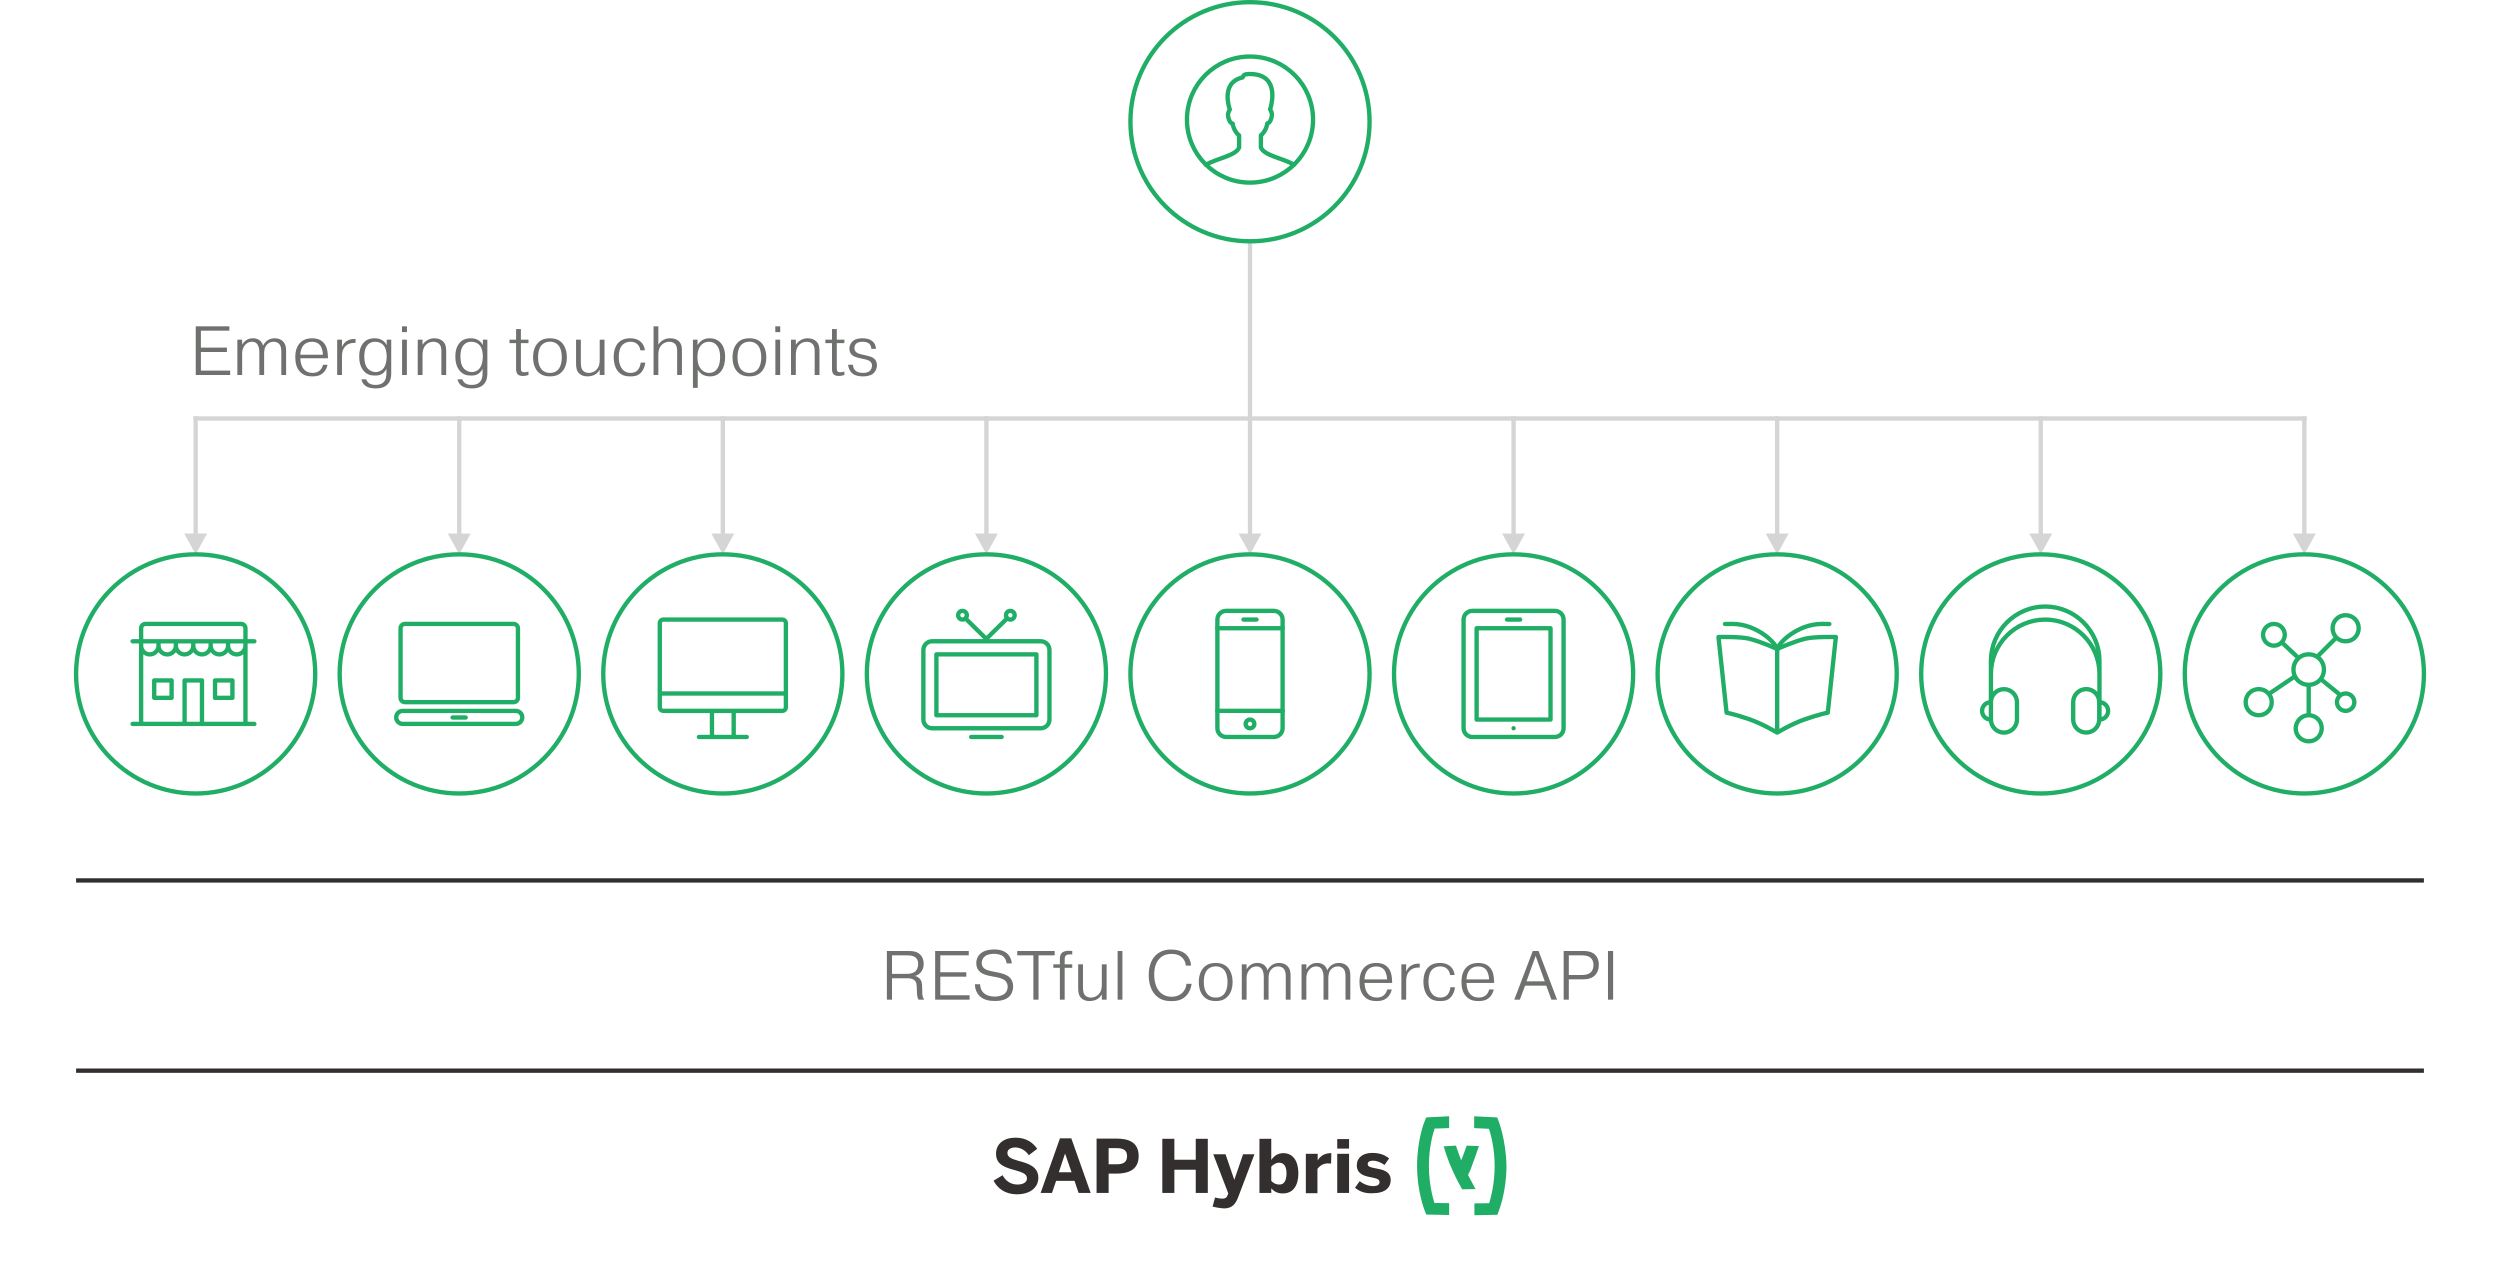 <svg xmlns="http://www.w3.org/2000/svg" width="575" height="290" shape-rendering="geometricPrecision" text-rendering="geometricPrecision" image-rendering="optimizeQuality" fill-rule="evenodd" clip-rule="evenodd" viewBox="0 0 575000 290000"><path fill="none" d="M0 1h575000v290000H0z"/><path fill="none" stroke="#D6D5D5" stroke-width="1000.06" stroke-linecap="square" d="M45000 96251h485000"/><path fill="#D6D5D5" fill-rule="nonzero" d="M287000 123126V55001h1000l-1 68125h-999zm3135-415l-2636 4790-2634-4790h5270zM45500 96251h-1000v-500h1000v500zm-1001 26875l1-26875h1000l-1 26875h-1000zm3136-415l-2636 4790-2634-4790h5270zm-3136 415h1000v500h-1000v-500zM530500 96251h-1000v-500h1000v500zm-1001 26875l1-26875h1000l-1 26875h-1000zm3136-415l-2636 4790-2634-4790h5270zm-3136 415h1000v500h-1000v-500zM469875 96251h-1000v-500h1000v500zm-1001 26875l1-26875h1000l-1 26875h-1000zm3135-415l-2635 4790-2635-4790h5270zm-3135 415h1000v500h-1000v-500zM409250 96251h-1000v-500h1000v500zm-1001 26875l1-26875h1000l-1 26875h-1000zm3135-415l-2635 4790-2635-4790h5270zm-3135 415h1000v500h-1000v-500zM348625 96251h-1000v-500h1000v500zm-1001 26875l1-26875h1000l-1 26875h-1000zm3135-415l-2635 4790-2635-4790h5270zm-3135 415h1000v500h-1000v-500zM227375 96251h-1000v-500h1000v500zm-1000 26875V96251h1000v26875h-1000zm3135-415l-2635 4790-2635-4790h5270zm-3135 415h1000v500h-1000v-500zM166750 96251h-1000v-500h1000v500zm-1000 26875V96251h1000v26875h-1000zm3135-415l-2635 4790-2635-4790h5270zm-3135 415h1000v500h-1000v-500zM106125 96251h-1000v-500h1000v500zm-1000 26875V96251h1000v26875h-1000zm3135-415l-2635 4790-2635-4790h5270zm-3135 415h1000v500h-1000v-500z"/><g fill="none" stroke="#20AD65" stroke-width="1000.06" stroke-linecap="round"><path d="M302000 27501c0 8008-6492 14500-14500 14500s-14500-6492-14500-14500c0-8009 6492-14500 14500-14500s14500 6491 14500 14500"/><path stroke-linejoin="round" d="M297613 37886c-2349-1442-6906-2084-7610-3977-9-953 4-1937 4-2808 431-226 1340-1497 1471-2717 339-28 899-536 1055-1843 85-702-412-1382-412-1382s2357-6791-2925-7961c-493-109-1048-179-1678-179-1757 0-1435 445-1705 786-5282 1170-2947 7388-2947 7388s-497 681-413 1382c157 1308 717 1815 1056 1843 130 1220 1057 2478 1488 2704 0 871 13 1855 4 2808-704 1894-5264 2524-7611 3963"/></g><g fill="none" stroke="#20AD65" stroke-width="1000.06"><g stroke-linecap="round" stroke-linejoin="round"><path d="M56457 166501H32457v-22000M32457 144501c0-550 450-1000 1000-1000M33457 143501h22000M55457 143501c550 0 1000 450 1000 1000M56457 144501v22000M30500 166501h28000M30500 147500h28000M56457 147536v975M56457 148511c0 1100-900 2000-2000 2000M54457 150511c-1100 0-2000-900-2000-2000M52457 148511v-1011zM52457 148511c0 1100-900 2000-2000 2000M50457 150511c-1100 0-2000-900-2000-2000M48457 148511v-1011zM48457 148511c0 1100-900 2000-2000 2000M46457 150511c-1100 0-2000-900-2000-2000M44457 148511v-1011zM44457 148511c0 1100-900 2000-2000 2000M42457 150511c-1100 0-2000-900-2000-2000M40457 148511v-1011zM40457 148511c0 1100-900 2000-2000 2000M38457 150511c-1100 0-2000-900-2000-2000M36457 148511v-1011zM36457 148511c0 1100-900 2000-2000 2000M34457 150511c-1100 0-2000-900-2000-2000M32457 148511v-997"/><path d="M42457 166501v-10000h4000v10000M39469 160501h-4000v-4000h4000zM53457 160501h-4000v-4000h4000z"/></g><path d="M72500 155001c0 15188-12312 27500-27500 27500s-27500-12312-27500-27500 12312-27500 27500-27500 27500 12312 27500 27500"/></g><g fill="none" stroke="#20AD65" stroke-width="1000.06"><path stroke-linecap="round" stroke-linejoin="round" d="M285999 142496h3000M279999 144496h15000M279999 163496h15000"/><path d="M287499 165500c553 0 1000 448 1000 1000s-447 1000-1000 1000c-552 0-1000-448-1000-1000s448-1000 1000-1000"/><path stroke-linecap="round" stroke-linejoin="round" d="M292999 169501h-11000M281999 169501c-1100 0-2000-900-2000-2000M279999 167501v-25000M279999 142501c0-1100 900-2000 2000-2000M281999 140501h11000M292999 140501c1100 0 2000 900 2000 2000M294999 142501v25000M294999 167501c0 1100-900 2000-2000 2000"/><path d="M314999 155001c0 15188-12312 27500-27500 27500s-27500-12312-27500-27500 12312-27500 27500-27500 27500 12312 27500 27500"/></g><path fill="none" stroke="#20AD65" stroke-width="1000.06" stroke-linecap="round" stroke-linejoin="round" d="M346624 142496h3000M357624 169501h-19000M338624 169501c-1100 0-2000-900-2000-2000M336624 167501v-25000M336624 142501c0-1100 900-2000 2000-2000M338624 140501h19000M357624 140501c1100 0 2000 900 2000 2000M359624 142501v25000M359624 167501c0 1100-900 2000-2000 2000M356622 165498h-17000v-21000h17000z"/><path fill="#25A65C" fill-rule="nonzero" d="M348624 167496c0 276-224 500-500 500s-500-224-500-500 224-500 500-500 500 224 500 500z"/><path fill="none" stroke="#20AD65" stroke-width="1000.06" d="M375624 155001c0 15188-12312 27500-27500 27500s-27500-12312-27500-27500 12312-27500 27500-27500 27500 12312 27500 27500"/><g fill="none" stroke="#20AD65" stroke-width="1000.06"><g stroke-linecap="round" stroke-linejoin="round"><path d="M118127 161496H93127M93127 161496c-550 0-1000-450-1000-1000M92127 160496v-15995M92127 144501c0-550 450-1000 1000-1000M93127 143501h25000M118127 143501c550 0 1000 450 1000 1000M119127 144501v15995M119127 160496c0 550-450 1000-1000 1000M118625 166501H92624M92624 166501c-824 0-1499-675-1499-1500M91125 165001c0-825 675-1499 1499-1499M92624 163502h26001M118625 163502c825 0 1500 674 1500 1499M120125 165001c0 825-675 1500-1500 1500M104101 165022h3000z"/></g><path d="M133125 155001c0 15188-12312 27500-27500 27500s-27500-12312-27500-27500 12312-27500 27500-27500 27500 12312 27500 27500"/></g><g fill="none" stroke="#20AD65" stroke-width="1000.06"><g stroke-linecap="round" stroke-linejoin="round"><path d="M179957 163501h-27415M152542 163501c-436 0-792-357-792-793M151750 162708v-19415M151750 143293c0-436 356-792 792-792M152542 142501h27415M179957 142501c436 0 793 356 793 792M180750 143293v19415M180750 162708c0 436-357 793-793 793M151750 159501h29000M163750 164001v5000M168750 163501v6000M171749 169501h-10999"/></g><path d="M193750 155001c0 15188-12313 27500-27500 27500-15188 0-27500-12312-27500-27500s12312-27500 27500-27500c15187 0 27500 12312 27500 27500"/></g><g fill="none" stroke="#20AD65" stroke-width="1000.06"><path d="M457913 164985v-12992M457913 151993c0-6871 5617-12492 12482-12492M470395 139501c6865 0 12482 5621 12482 12492M482877 151993v12992M457913 154996c0-6870 5617-12492 12482-12492M470395 142504c6865 0 12482 5622 12482 12492M460907 168501c-1647 0-2995-1348-2995-2996M457912 165505v-4002M457912 161503c0-1648 1348-2996 2995-2996M460907 158507c1648 0 2996 1348 2996 2996M463903 161503v4002M463903 165505c0 1648-1348 2996-2996 2996M479828 168486c-1647 0-2995-1348-2995-2995M476833 165491v-4003M476833 161488c0-1647 1348-2995 2995-2995M479828 158493c1648 0 2996 1348 2996 2995M482824 161488v4003M482824 165491c0 1647-1348 2995-2996 2995M457871 165503c-1103 0-1997-895-1997-1999s894-1999 1997-1999M482877 165503c1103 0 1997-895 1997-1999s-894-1999-1997-1999"/><path d="M496874 155001c0 15188-12312 27500-27500 27500s-27500-12312-27500-27500 12312-27500 27500-27500 27500 12312 27500 27500"/></g><g fill="none" stroke="#20AD65" stroke-width="1000.06"><path d="M531000 150501c1983 0 3500 1517 3500 3500s-1517 3500-3500 3500-3500-1517-3500-3500 1517-3500 3500-3500M539500 141501c1680 0 3000 1320 3000 3000s-1320 3000-3000 3000-3000-1320-3000-3000 1320-3000 3000-3000M539500 159501c1100 0 2000 900 2000 2000s-900 2000-2000 2000-2000-900-2000-2000 900-2000 2000-2000M531000 164501c1607 0 3000 1286 3000 3000 0 1607-1286 3000-3000 3000-1607 0-3000-1286-3000-3000 107-1714 1393-3000 3000-3000M519500 158501c1680 0 3000 1320 3000 3000s-1320 3000-3000 3000-3000-1320-3000-3000 1320-3000 3000-3000M523000 143501c1375 0 2500 1125 2500 2500s-1125 2500-2500 2500-2500-1125-2500-2500 1125-2500 2500-2500M533000 151001l4427-4427M533572 156024l4855 3953M531000 157501v7000M522000 159501l5843-3950M524819 147745l3846 3614"/><path d="M557500 155001c0 15188-12312 27500-27500 27500s-27500-12312-27500-27500 12312-27500 27500-27500 27500 12312 27500 27500"/></g><g fill="none" stroke="#20AD65" stroke-width="1000.06"><path stroke-linecap="round" stroke-linejoin="round" d="M223375 169501h7000"/><path d="M239375 167500h-25000M214375 167500c-1100 0-2000-900-2000-2000M212375 165500v-16007M212375 149493c0-1100 900-2000 2000-2000M214375 147493h25000M239375 147493c1100 0 1999 900 1999 2000M241374 149493v16007M241374 165500c0 1100-899 2000-1999 2000"/><path stroke-linecap="round" stroke-linejoin="round" d="M238374 164501h-23000v-14000h23000z"/><path d="M222375 141501c0 552-448 1000-1000 1000-553 0-1001-448-1001-1000s448-1000 1001-1000c552 0 1000 448 1000 1000M233374 141501c0 552-447 1000-999 1000-553 0-1000-448-1000-1000s447-1000 1000-1000c552 0 999 448 999 1000"/><path stroke-linecap="round" stroke-linejoin="round" d="M226845 146943l-4788-4708M226843 146945l4789-4710"/><path d="M254375 155001c0 15188-12313 27500-27500 27500-15188 0-27500-12312-27500-27500s12312-27500 27500-27500c15187 0 27500 12312 27500 27500"/></g><g fill="none" stroke="#20AD65" stroke-width="1000.06"><g stroke-linecap="round" stroke-linejoin="round"><path d="M408749 168501s-3353-2032-6534-3120c-3403-1165-5104-1461-5104-1461M397111 163920l-1862-17408M395249 146512s5007-113 7019 384c2752 680 6481 2364 6481 2364M408749 168501s3353-2032 6534-3120c3403-1165 5104-1461 5104-1461M420387 163920l1862-17408M422249 146512s-5007-113-7018 384c-2753 680-6482 2364-6482 2364M408749 149260v19241"/></g><path stroke-linecap="round" stroke-linejoin="round" d="M420749 143522s-1397-21-1693-21c-5692 0-10307 4571-10307 6000"/><path d="M436249 155001c0 15188-12312 27500-27500 27500s-27500-12312-27500-27500 12312-27500 27500-27500 27500 12312 27500 27500"/><path stroke-linecap="round" stroke-linejoin="round" d="M396749 143522s1397-21 1693-21c5693 0 10307 4571 10307 6000"/></g><g><path fill="#332F2E" d="M267332 274377v-12451h2773v4813h4917v-4813h2773v12451h-2773v-5336h-4917v5336h-2773zm11562 3139l575-2092c262 52 890 261 1727 261 575 0 941-209 1151-784l157-419-3453-8998h2825l1988 5807h52l1988-5807h2616l-3767 9940c-628 1569-1412 2511-3243 2511-1413-105-2145-314-2616-419zm13497-4185v1046h-2720v-12451h2720v4865c576-837 1413-1569 2773-1569 2041 0 3453 1569 3453 4656s-1412 4604-3505 4604c-1203 52-2040-419-2721-1151zm3506-3453c0-1517-523-2459-1727-2459-680 0-1308 419-1779 890v3295c576 576 1099 838 1832 838 1098 52 1674-890 1674-2564zm4447 4499v-8998h2720v1517c471-785 1361-1674 3035-1674h104l-52 2407c-105 0-523-53-733-53-1098 0-1883 576-2406 1256v5598h-2668v-53zm7219-10201v-2198h2721v2198h-2721zm0 10201v-8998h2721v8998h-2721zm4081-1203l1099-1517c784 680 2040 1151 3139 1151 837 0 1412-314 1412-889 0-628-470-838-1726-1099-1726-314-3505-733-3505-2825 0-1779 1464-2825 3505-2825 1831 0 2930 471 3924 1255l-1047 1517c-889-627-1831-993-2668-993-785 0-1203 313-1203 784 0 523 471 733 1622 942 1778 314 3662 680 3662 2720 0 2198-1884 3035-3976 3035-1988 156-3296-471-4238-1256zm-83131-1622l2093-1255c680 1360 1935 2145 3400 2145 1256 0 2197-471 2197-1413s-889-1360-2563-1831c-2250-628-4552-1203-4552-3819 0-2354 1831-3715 4500-3715 2563 0 4080 1256 4970 2564l-1936 1465c-680-1046-1884-1779-3087-1779-1151 0-1831 523-1831 1256 0 994 942 1360 2564 1831 2197 575 4551 1308 4551 3871 0 1988-1517 3819-5022 3819-2668-52-4343-1360-5284-3139zm10829 2825l4447-12556h2616l4447 12556h-2773l-942-2773h-4237l-942 2773h-2616zm4186-4760h2929l-1465-4238h-52l-1412 4238zm8684 4760v-12503h4552c2668 0 5127 732 5127 4028 0 3348-2668 4028-5127 4028h-1779v4447h-2773zm2773-6592h1884c1726 0 2354-680 2354-1883 0-1151-628-1831-2354-1831h-1884v3714z"/><path fill="#20AD65" d="M333303 279452l-5284-105-314-837c-52-157-1779-4394-1779-10358 0-5965 1675-10202 1779-10359l314-785 5284-261v2720l-3348 105c-471 1412-1308 4551-1308 8580 0 3976 837 7115 1256 8527l3400 52v2721zm6854-15852l-2825-105c-262 785-733 2093-1256 3401-523-1308-941-2616-1203-3401l-2825 157c157 576 942 3192 2040 5546 680 1569 1570 3244 2197 4342l3087-52c0-52-837-1517-1726-3244 156-366 366-732 523-1098 941-2459 1831-5075 1988-5546zm4499-5807l-314-785-5284-261v2720l3401 157c471 1413 1308 4552 1308 8580 0 3976-837 7115-1256 8527l-3401 53v2720l5284-104 314-837c53-157 1779-4395 1779-10359-105-6017-1779-10254-1831-10411z"/></g><path fill="none" stroke="#332F2E" stroke-width="999.78" d="M17500 202501h540000M17500 246251h540000"/><path fill="none" stroke="#20AD65" stroke-width="1000.06" d="M315000 28000c0 15188-12312 27500-27500 27500s-27500-12312-27500-27500S272312 500 287500 500s27500 12312 27500 27500"/><path fill="#6E716D" fill-rule="nonzero" d="M46206 79947v-3888h6543v-1008h-7727v11200h7920v-1008h-6736v-4288h5984v-1008h-5984zm8383-1824v8128h1104v-4896c0-1104 416-1776 832-2176 384-368 832-576 1424-576 352 0 768 64 1120 432 544 576 576 1632 576 1984v5232h1104v-4944c0-640 80-1488 704-2112 368-368 896-592 1488-592 480 0 880 160 1168 416 560 512 592 1328 592 1984v5248h1104v-5472c0-672-32-1584-752-2288-336-336-928-688-1856-688-704 0-1296 192-1776 560-544 416-848 960-928 1136-160-656-544-1040-784-1232-480-368-1024-464-1520-464-640 0-1136 144-1584 464-368 256-688 608-912 1024v-1168h-1104zm19696 5776c-32 176-176 784-688 1264-320 288-832 608-1680 608-896 0-1536-304-1984-800-464-496-816-1296-864-2576h6368c-48-1472-176-2720-1056-3632-816-848-1888-960-2592-960-752 0-1872 128-2752 1024-1008 1024-1120 2464-1120 3328 0 1184 208 2512 1200 3472 896 864 1904 944 2752 944 880 0 1808-128 2592-944 400-416 736-1024 880-1728h-1056zm-5216-2304c0-800 304-1696 752-2208 384-432 1040-784 1952-784 832 0 1392 320 1712 656 544 560 784 1680 784 2336h-5200zm12704-3632h-176c-576 0-1248 64-1904 512-336 224-752 624-1008 1264h-32v-1616h-1104v8128h1104v-4192c0-944 128-1744 800-2432 528-544 1152-768 2160-768h160v-896zm1344 9280c112 544 384 976 672 1264 768 768 1968 832 2688 832 784 0 1840-128 2608-880s896-1712 896-2592v-7744h-1040v1200h-32c-272-528-656-864-992-1072-560-352-1152-448-1728-448-816 0-1728 144-2496 944-1024 1072-1072 2592-1072 3344 0 912 176 2272 1072 3264 784 880 1712 1024 2576 1024 512 0 1072-64 1568-368 400-240 800-688 1040-1184v944c0 704-64 1600-752 2208-528 480-1232 544-1744 544-448 0-1056-48-1536-400-208-160-480-432-624-880h-1104zm3312-1664c-592 0-1296-240-1776-736-784-816-864-2112-864-2880 0-640 64-1904 816-2688 384-400 928-672 1680-672 784 0 1424 288 1840 720 608 624 816 1712 816 2688 0 224-16 2064-928 2928-368 352-976 640-1584 640zm6048-7456v8128h1104v-8128h-1104zm-16-1728h1136v-1344h-1136v1344zm3616 1728v8128h1104v-4544c0-608 48-1696 832-2448 416-400 1024-656 1664-656 432 0 928 144 1248 416 608 528 592 1392 592 1904v5328h1104v-5488c0-736-48-1584-736-2256-432-416-1120-704-1984-704-576 0-1072 128-1600 432-432 256-816 576-1120 1072v-1184h-1104zm9152 9120c112 544 384 976 672 1264 768 768 1968 832 2688 832 784 0 1840-128 2608-880s896-1712 896-2592v-7744h-1040v1200h-32c-272-528-656-864-992-1072-560-352-1152-448-1728-448-816 0-1728 144-2496 944-1024 1072-1072 2592-1072 3344 0 912 176 2272 1072 3264 784 880 1712 1024 2576 1024 512 0 1072-64 1568-368 400-240 800-688 1040-1184v944c0 704-64 1600-752 2208-528 480-1232 544-1744 544-448 0-1056-48-1536-400-208-160-480-432-624-880h-1104zm3312-1664c-592 0-1296-240-1776-736-784-816-864-2112-864-2880 0-640 64-1904 816-2688 384-400 928-672 1680-672 784 0 1424 288 1840 720 608 624 816 1712 816 2688 0 224-16 2064-928 2928-368 352-976 640-1584 640zm8640-7456v800h1520v5904c0 336 32 896 352 1248 144 160 496 400 1216 400 384 0 832-64 1280-224v-800c-368 128-624 176-944 176-192 0-480-16-640-208-144-160-160-432-160-608v-5888h1744v-800h-1744v-2432h-1104v2432h-1520zm5424 4064c0 1888 704 2960 1280 3488 784 736 1744 896 2624 896s1776-160 2576-896c1072-976 1296-2464 1296-3488 0-1136-304-2544-1232-3440-832-800-1824-944-2656-944-816 0-1824 144-2656 944-512 496-1232 1520-1232 3440zm1152-16c0-1536 432-2432 928-2912 368-352 960-672 1808-672 976 0 1552 416 1872 752 640 704 848 1840 848 2832 0 1472-416 2464-992 2992-528 496-1184 608-1728 608s-1184-112-1744-624c-560-528-992-1440-992-2976zm15280 4080v-8128h-1104v4544c0 816-64 1632-720 2336-608 640-1312 768-1808 768-656 0-1056-256-1280-480-496-496-528-1248-528-2112v-5056h-1104v5488c0 944 128 1712 704 2272 336 336 912 688 1888 688 576 0 1264-128 1760-416 384-208 768-592 1056-1072h32v1168h1104zm8320-2848c-48 624-320 1344-720 1760-256 272-752 608-1616 608-784 0-1344-304-1728-688-464-464-976-1360-976-3008 0-1248 304-2192 848-2752 304-304 880-720 1856-720 624 0 1232 160 1696 688 128 144 480 576 560 1280h1056c-96-848-480-1504-912-1920-448-416-1200-848-2480-848-1408 0-2256 512-2752 1056-656 704-1040 1856-1040 3248 0 1616 480 2848 1232 3568 848 816 1776 896 2624 896 832 0 1632-80 2352-800 624-608 976-1552 1056-2368h-1056zm2960-8352v11200h1104v-4544c0-688 32-1600 752-2368 432-448 1072-736 1776-736 592 0 1056 240 1328 528 544 576 464 1472 464 2064v5056h1104v-5488c0-736-16-1584-688-2256-384-384-1008-704-2000-704-704 0-1216 144-1744 480-400 256-736 560-992 1024v-4256h-1104zm9056 3072v11088h1104v-4208c239 432 608 848 1040 1120 480 288 1104 448 1808 448 2223 0 3456-1824 3456-4464 0-1904-657-2912-1184-3424-417-400-1184-880-2400-880-609 0-1185 128-1728 480-240 160-656 480-1008 1040h-33v-1200h-1055zm1040 4096c0-848 96-2160 976-2976 416-384 992-640 1648-640 800 0 1328 336 1632 624 447 416 960 1248 960 2912 0 1344-352 2384-913 2976-432 448-959 656-1567 656-849 0-1440-368-1808-752-801-832-928-2016-928-2800zm8064-32c0 1888 703 2960 1279 3488 785 736 1744 896 2624 896s1776-160 2576-896c1072-976 1296-2464 1296-3488 0-1136-304-2544-1232-3440-832-800-1823-944-2656-944-815 0-1823 144-2655 944-512 496-1232 1520-1232 3440zm1152-16c0-1536 431-2432 927-2912 368-352 960-672 1808-672 977 0 1552 416 1872 752 640 704 848 1840 848 2832 0 1472-416 2464-992 2992-527 496-1183 608-1728 608-544 0-1183-112-1744-624-560-528-991-1440-991-2976zm8703-4048v8128h1104v-8128h-1104zm-15-1728h1135v-1344h-1135v1344zm3615 1728v8128h1104v-4544c0-608 48-1696 832-2448 416-400 1024-656 1664-656 432 0 928 144 1248 416 608 528 592 1392 592 1904v5328h1104v-5488c0-736-48-1584-736-2256-432-416-1120-704-1984-704-576 0-1072 128-1600 432-432 256-816 576-1120 1072v-1184h-1104zm7905 0v800h1519v5904c0 336 32 896 353 1248 144 160 495 400 1215 400 384 0 832-64 1280-224v-800c-368 128-623 176-944 176-192 0-480-16-640-208-144-160-160-432-160-608v-5888h1744v-800h-1744v-2432h-1104v2432h-1519zm5216 5760c64 592 320 1344 784 1824 415 432 1200 864 2607 864 480 0 1552-32 2288-576 544-400 960-1136 960-2016 0-736-303-1232-720-1552-496-384-1232-544-1904-704l-847-192c-449-96-945-224-1296-528-305-272-417-576-417-928 0-496 192-816 368-992 416-416 1072-480 1489-480 688 0 1247 160 1584 480 256 256 447 688 447 1152h1072c-16-768-352-1312-687-1632-720-704-1793-800-2401-800-479 0-1360 48-2016 480-623 416-1008 1136-1008 1904 0 560 208 1072 544 1408 449 448 1248 656 1984 816l896 192c800 176 1152 368 1345 528 303 256 431 592 431 944 0 512-207 992-544 1264-256 208-704 432-1520 432-912 0-1455-256-1760-544-256-240-559-688-559-1344h-1120zM203981 229924h1184v-4929h3536c416 0 1104 33 1600 449 544 464 528 1071 560 1840l48 1184c32 895 256 1279 368 1456h1280c-416-624-416-1168-432-1552l-32-1264c-16-720-16-1488-624-2080-128-128-448-416-976-544v-32c368-97 848-321 1280-800 512-592 672-1264 672-1984 0-1040-400-1696-768-2080-736-768-1712-864-2944-864h-4752v11200zm1184-10192h3392c528 0 1472 0 2048 511 288 241 576 705 576 1489 0 688-256 1312-624 1664-432 400-1200 591-1936 591h-3456v-4255zm11104 3888v-3888h6544v-1008h-7728v11200h7920v-1008h-6736v-4288h5984v-1008h-5984zm7968 2768c0 1279 559 2192 1039 2672 1025 1023 2465 1167 3617 1167 847 0 2239-112 3168-959 591-544 959-1393 959-2416 0-1025-400-1664-815-2065-673-639-1728-927-2945-1167l-1055-209c-769-144-1537-351-1984-815-193-208-432-560-432-1120 0-672 336-1296 927-1665 657-399 1633-432 1872-432 816 0 1680 177 2209 657 368 336 671 895 735 1552h1184c-111-1312-831-2048-975-2192-497-480-1425-1025-3057-1025-447 0-1807 33-2800 673-767 496-1343 1343-1343 2512 0 864 335 1423 655 1776 705 767 1872 1023 2816 1199l1120 209c464 79 1616 335 2144 896 272 303 497 799 497 1328 0 608-256 1152-625 1504-527 512-1456 751-2367 751-896 0-1969-256-2609-912-335-335-752-991-735-1919h-1200zm13440-6656v10192h1184v-10192h3712v-1008h-8608v1008h3712zm8943 2063h-1744v-1135c0-176 16-608 224-849 224-239 624-303 1040-303 160 0 320 0 480 15v-799c-256-32-496-48-768-48-432 0-1184 48-1648 512-400 416-432 928-432 1455v1152h-1504v801h1504v7328h1104v-7328h1744v-801zm7904 8129v-8129h-1104v4545c0 815-64 1632-720 2335-608 640-1312 769-1808 769-656 0-1056-256-1280-481-496-495-528-1247-528-2111v-5057h-1104v5489c0 944 128 1711 704 2272 336 335 912 688 1888 688 576 0 1264-129 1760-417 384-207 768-591 1056-1071h32v1168h1104zm2528-11200v11200h1104v-11200h-1104zm15824 7552c-80 1120-656 1791-976 2096-432 400-1200 879-2416 879-1296 0-2144-512-2640-1008-1008-976-1376-2639-1376-4112 0-1567 416-2895 1312-3759 832-800 1776-976 2672-976 1280 0 2048 432 2496 896 400 416 736 1040 800 1791h1200c-64-1055-528-1967-1088-2511-880-864-2320-1184-3504-1184-1728 0-2848 640-3584 1360-1216 1200-1568 3008-1568 4560 0 1600 416 3376 1552 4560 1152 1200 2496 1391 3648 1391 1104 0 2336-144 3376-1184 704-703 1168-1727 1296-2799h-1200zm2848-417c0 1889 704 2960 1280 3489 784 735 1744 896 2624 896s1776-161 2576-896c1072-976 1296-2464 1296-3489 0-1135-304-2543-1232-3439-832-800-1824-944-2656-944-816 0-1824 144-2656 944-512 496-1232 1520-1232 3439zm1152-15c0-1536 432-2433 928-2912 368-352 960-673 1808-673 976 0 1552 417 1872 753 640 704 848 1839 848 2832 0 1472-416 2463-992 2992-528 496-1184 608-1728 608s-1184-112-1744-625c-560-527-992-1440-992-2975zm8736-4049v8129h1104v-4896c0-1105 416-1776 832-2176 384-368 832-576 1424-576 352 0 768 64 1120 432 544 576 576 1632 576 1984v5232h1104v-4944c0-640 80-1488 704-2112 368-368 896-592 1488-592 480 0 880 160 1168 415 560 513 592 1329 592 1984v5249h1104v-5472c0-672-32-1584-752-2288-336-337-928-688-1856-688-704 0-1296 192-1776 560-544 416-848 960-928 1136-160-657-544-1040-784-1233-480-367-1024-463-1520-463-640 0-1136 144-1584 463-368 257-688 608-912 1025v-1169h-1104zm13744 0v8129h1104v-4896c0-1105 416-1776 832-2176 383-368 832-576 1424-576 352 0 768 64 1119 432 544 576 576 1632 576 1984v5232h1105v-4944c0-640 80-1488 704-2112 368-368 895-592 1488-592 480 0 879 160 1167 415 561 513 593 1329 593 1984v5249h1103v-5472c0-672-32-1584-752-2288-335-337-927-688-1855-688-705 0-1296 192-1776 560-544 416-848 960-928 1136-161-657-544-1040-784-1233-480-367-1024-463-1520-463-640 0-1137 144-1584 463-368 257-688 608-912 1025v-1169h-1104zm19695 5777c-32 176-176 783-688 1264-320 288-832 608-1679 608-897 0-1537-305-1985-801-463-495-816-1295-863-2575h6367c-48-1472-176-2720-1056-3632-816-848-1887-960-2592-960-752 0-1872 128-2751 1024-1008 1023-1120 2463-1120 3327 0 1184 207 2513 1199 3473 896 864 1904 944 2752 944 880 0 1808-129 2592-944 400-417 736-1025 880-1728h-1056zm-5215-2304c0-800 303-1696 751-2208 384-432 1040-784 1953-784 831 0 1391 320 1711 656 544 560 784 1680 784 2336h-5199zm12703-3632h-176c-576 0-1248 64-1903 512-337 223-752 624-1008 1263h-33v-1616h-1104v8129h1104v-4192c0-945 128-1745 800-2432 529-544 1152-768 2160-768h160v-896zm7056 5440c-48 623-320 1343-720 1760-256 271-752 608-1616 608-784 0-1344-305-1728-688-464-464-976-1360-976-3008 0-1249 304-2193 848-2752 304-305 880-720 1856-720 624 0 1232 160 1696 688 128 144 480 576 560 1279h1056c-96-847-480-1503-912-1919-448-416-1200-848-2480-848-1408 0-2256 512-2752 1056-656 703-1040 1855-1040 3248 0 1616 480 2848 1232 3568 848 816 1776 896 2624 896 832 0 1632-80 2352-800 624-608 976-1552 1056-2368h-1056zm8912 496c-32 176-176 783-688 1264-320 288-832 608-1680 608-896 0-1536-305-1984-801-464-495-816-1295-864-2575h6368c-48-1472-176-2720-1056-3632-816-848-1888-960-2592-960-752 0-1872 128-2752 1024-1008 1023-1120 2463-1120 3327 0 1184 208 2513 1200 3473 896 864 1904 944 2752 944 880 0 1808-129 2592-944 400-417 736-1025 880-1728h-1056zm-5216-2304c0-800 304-1696 752-2208 384-432 1040-784 1952-784 832 0 1392 320 1712 656 544 560 784 1680 784 2336h-5200zm13472 1440h4880l1184 3216h1296l-4256-11200h-1328l-4256 11200h1280l1200-3216zm336-1008l2096-5840 2096 5840h-4192zm8544-6976v11200h1184v-4673h3008c848 0 2144-32 3056-976 416-432 832-1167 832-2399 0-1201-432-1888-848-2288-864-832-2064-864-2880-864h-4352zm1184 1008h2928c608 0 1552 48 2160 623 272 273 592 769 592 1584 0 864-304 1393-640 1697-608 560-1456 607-2112 607h-2928v-4511zm9008-1008v11200h1184v-11200h-1184z"/></svg>